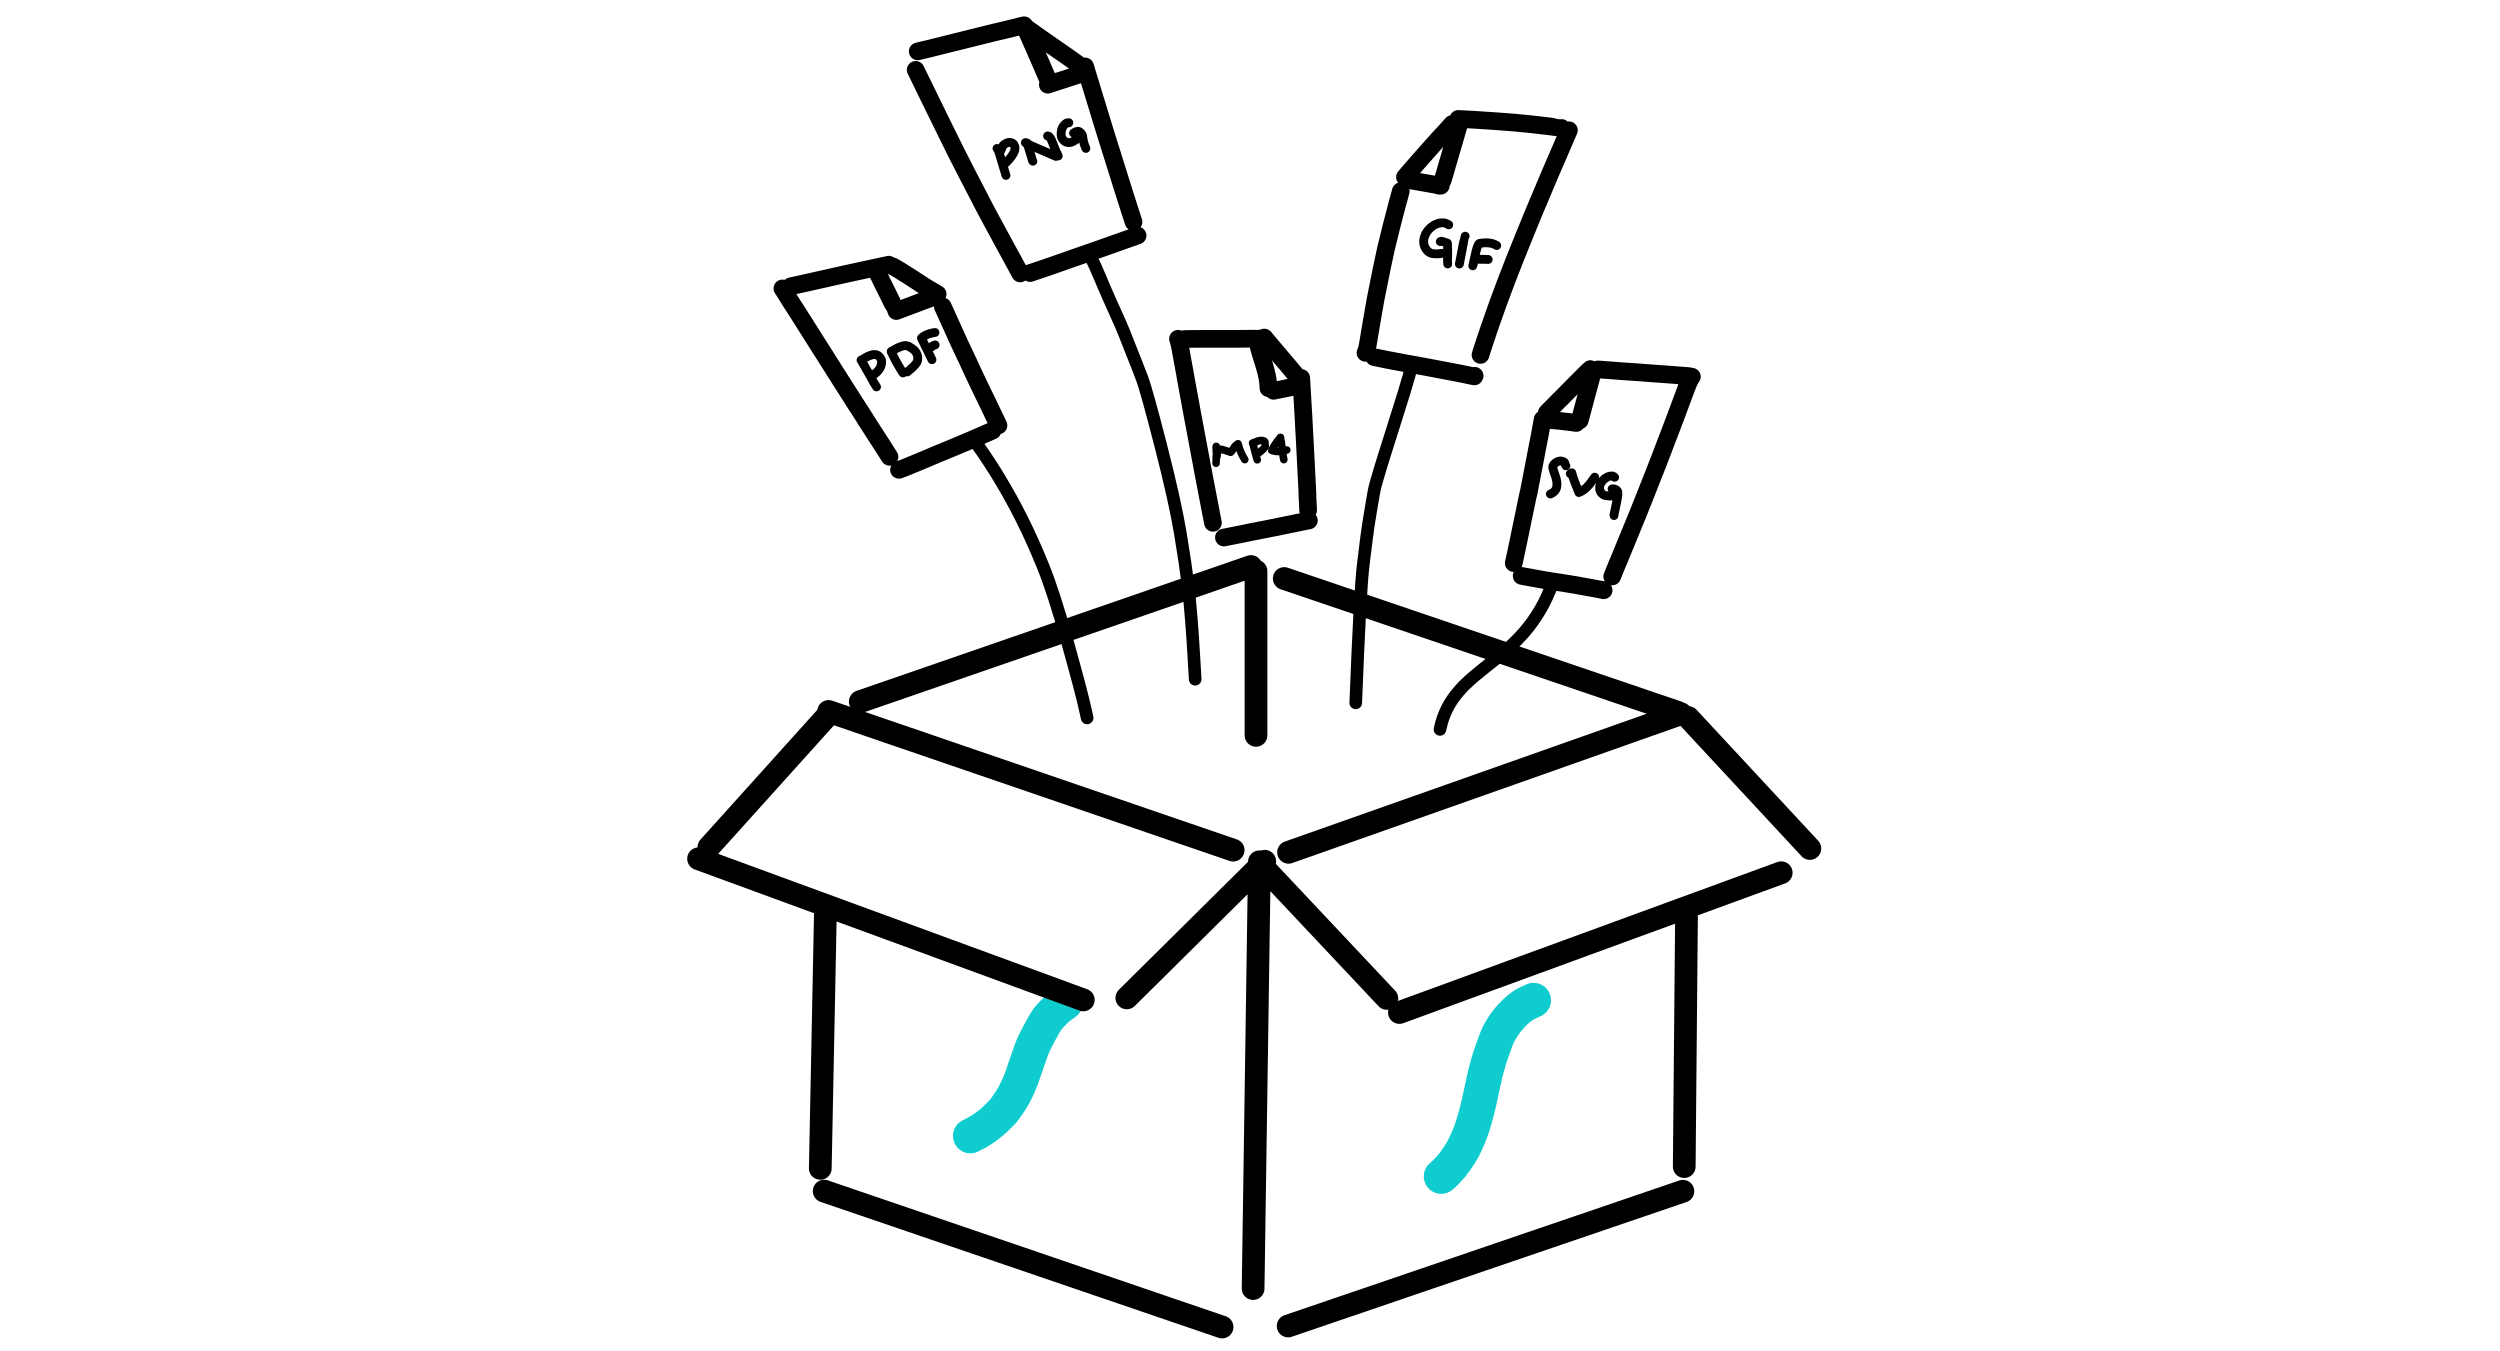 <svg xmlns="http://www.w3.org/2000/svg" xmlns:xlink="http://www.w3.org/1999/xlink" viewBox="0 0 198 107" width="198" height="107" preserveAspectRatio="xMidYMid meet" style="width: 100%; height: 100%; transform: translate3d(0px, 0px, 0px); content-visibility: visible;"><defs><clipPath id="__lottie_element_2"><rect width="198" height="107" x="0" y="0"></rect></clipPath></defs><g clip-path="url(#__lottie_element_2)"><g transform="matrix(1.333,0,0,1.333,0,0)" opacity="1" style="display: block;"><g opacity="1" transform="matrix(1,0,0,1,0,0)"><g opacity="1" transform="matrix(1,0,0,1,0,0)"><g opacity="1" transform="matrix(1,0,0,1,0,0)"><g opacity="1" transform="matrix(0.75,0,0,0.75,0,0)"><path stroke-linecap="round" stroke-linejoin="round" fill-opacity="0" stroke="rgb(0,0,0)" stroke-opacity="1" stroke-width="1" d=" M86.31,20.15 C87.03,21.61 87.26,22.31 87.8,23.51 C88.34,24.71 88.67,25.46 88.81,25.77 C88.95,26.08 89.2,26.72 89.58,27.69 C89.97,28.65 90.27,29.44 90.49,30.02 C90.71,30.61 91.2,32.36 91.95,35.28 C92.7,38.19 93.22,40.53 93.51,42.27 C93.8,44.01 93.99,45.33 94.1,46.24 C94.21,47.15 94.3,48.1 94.38,49.09 C94.46,50.08 94.53,51.18 94.6,52.4 C94.631,52.932 94.658,53.402 94.681,53.809 M77.47,35.3 C78.01,36.05 78.57,36.91 79.16,37.87 C79.16,37.87 79.16,37.88 79.16,37.88 C79.8,38.93 80.39,40 80.94,41.1 C81.56,42.33 82.12,43.6 82.64,44.88 C83.18,46.21 83.82,48.18 84.55,50.8 C85.28,53.42 85.79,55.3 86.03,56.45 C86.062,56.598 86.093,56.739 86.122,56.874"></path></g><g opacity="1" transform="matrix(0.75,0,0,0.75,0,0)"><path stroke-linecap="round" stroke-linejoin="round" fill-opacity="0" stroke="rgb(0,0,0)" stroke-opacity="1" stroke-width="1" d=" M111.88,28.8 C111.32,31.16 109.06,37.67 108.84,38.97 C108.68,39.89 108.52,40.81 108.38,41.73 C108.3,42.27 108.17,43.29 107.99,44.79 C107.824,46.172 107.633,49.794 107.401,55.679"></path></g><g opacity="1" transform="matrix(0.75,0,0,0.75,0,0)"><path stroke-linecap="round" stroke-linejoin="round" fill-opacity="0" stroke="rgb(0,0,0)" stroke-opacity="1" stroke-width="1" d=" M123.02,46.12 C120.652,52.842 115.102,52.677 114.076,57.783"></path></g></g></g><g opacity="1" transform="matrix(0.75,0,0,0.75,0,0)"><path stroke-linecap="round" stroke-linejoin="round" fill-opacity="0" stroke="rgb(15,204,206)" stroke-opacity="1" stroke-width="2.76" d=" M84.32,79.39 C84.02,79.53 84.66,79.26 84.32,79.5 C84.01,79.7 83.72,79.93 83.46,80.2 C83.29,80.37 83.14,80.54 82.99,80.72 C82.9,80.83 82.7,81.17 82.39,81.74 C82.08,82.31 81.84,82.8 81.69,83.21 C81.54,83.62 81.37,84.12 81.18,84.68 C81.18,84.68 81.18,84.68 81.18,84.68 C81.04,85.14 80.87,85.59 80.68,86.03 C80.52,86.36 80.39,86.63 80.29,86.82 C80.29,86.82 80.28,86.82 80.28,86.82 C80.15,87.05 80.01,87.28 79.86,87.49 C79.72,87.7 79.58,87.89 79.42,88.08 C79.28,88.23 79.14,88.37 78.99,88.51 C78.99,88.51 78.69,88.8 78.69,88.8 C78.64,88.85 78.51,88.95 78.32,89.1 C78.13,89.25 77.93,89.4 77.73,89.52 C77.63,89.58 77.53,89.64 77.43,89.7 C77.249,89.801 77.062,89.898 76.875,89.989 M121.49,79.24 C121.49,79.24 120.97,79.48 120.97,79.48 C120.97,79.48 120.82,79.56 120.82,79.56 C120.82,79.56 120.82,79.55 120.82,79.55 C120.41,79.81 120.04,80.13 119.72,80.49 C119.45,80.78 119.23,81.06 119.05,81.35 C118.87,81.64 118.75,81.85 118.68,81.99 C118.61,82.13 118.45,82.55 118.21,83.25 C118.21,83.25 118.2,83.26 118.2,83.26 C117.99,83.85 117.81,84.46 117.66,85.07 C117.54,85.58 117.42,86.18 117.27,86.88 C117.12,87.58 116.98,88.13 116.86,88.54 C116.77,88.87 116.67,89.19 116.56,89.51 C116.37,90.04 116.14,90.56 115.88,91.06 C115.78,91.24 115.66,91.42 115.55,91.59 C115.55,91.59 115.31,91.95 115.31,91.95 C115.31,91.95 115.31,91.95 115.31,91.95 C115.22,92.08 115.12,92.21 115.02,92.33 C114.86,92.52 114.71,92.68 114.56,92.83 C114.56,92.83 114.32,93.07 114.32,93.07 C114.32,93.07 114.32,93.06 114.32,93.06 C114.274,93.106 114.223,93.152 114.171,93.196"></path></g><g opacity="1" transform="matrix(1,0,0,1,0,0)"><g opacity="1" transform="matrix(0.75,0,0,0.75,0,0)"><path stroke-linecap="round" stroke-linejoin="round" fill-opacity="0" stroke="rgb(0,0,0)" stroke-opacity="1" stroke-width="1.8" d=" M65.29,94.36 C65.29,94.36 88.894,102.422 96.814,105.127 M65.39,72.2 C65.39,72.2 65.085,87.444 64.983,92.559 M65.62,56.61 C65.62,56.61 58.535,64.478 56.157,67.118 M55.34,68.03 C55.34,68.03 78.161,76.404 85.819,79.213 M100.19,68.23 C100.19,68.23 92.01,76.333 89.266,79.053 M65.64,56.36 C65.64,56.36 89.639,64.588 97.691,67.349 M99.1,44.88 C99.1,44.88 75.926,52.893 68.149,55.582 M99.5,45.24 C99.5,45.24 99.5,54.985 99.5,58.255 M132.91,56.43 C132.91,56.43 109.569,48.493 101.737,45.829 M133.74,56.84 C133.74,56.84 140.957,64.611 143.379,67.218 M110.86,80.21 C110.86,80.21 133.508,71.92 141.108,69.138 M100.18,68.8 C100.18,68.8 107.432,76.509 109.865,79.095 M133.32,94.37 C133.32,94.37 109.903,102.363 102.046,105.045 M133.61,71.89 C133.61,71.89 133.471,87.259 133.425,92.416 M99.77,68.27 C99.77,68.27 99.396,93.584 99.271,102.079 M133.16,56.54 C133.16,56.54 109.889,64.761 102.08,67.52"></path></g></g><g opacity="1" transform="matrix(0.75,0,0,0.75,0,0)"><path stroke-linecap="round" stroke-linejoin="round" fill-opacity="0" stroke="rgb(0,0,0)" stroke-opacity="1" stroke-width="1.4" d=" M124.87,33.51 C124.87,33.51 124.86,33.51 124.86,33.51 C124.73,33.49 124.61,33.47 124.47,33.45 C124.18,33.41 123.9,33.38 123.61,33.35 C123.39,33.32 123.16,33.31 122.94,33.29 C122.93,33.29 122.79,33.27 122.51,33.23 C122.51,33.23 122.507,33.23 122.501,33.229 M126.08,29.84 C126.08,29.84 125.72,31.16 125.72,31.16 C125.54,31.84 125.36,32.51 125.18,33.19 C125.168,33.235 125.156,33.272 125.145,33.302 M127.04,46.76 C127.04,46.76 126.85,46.71 126.85,46.71 C126.85,46.71 126.85,46.72 126.85,46.72 C126.47,46.65 126.1,46.57 125.72,46.51 C125.72,46.51 124.84,46.35 124.84,46.35 C124.42,46.28 124.14,46.24 123.99,46.21 C123.99,46.21 123.99,46.21 123.99,46.21 C123.91,46.19 123.82,46.19 123.73,46.17 C123.15,46.09 122.57,45.99 121.99,45.89 C121.68,45.83 121.38,45.78 121.07,45.72 C120.99,45.7 120.91,45.7 120.83,45.68 C120.731,45.659 120.638,45.643 120.545,45.624 M134.03,29.84 C133.99,29.93 133.85,30.04 133.62,30.68 C133.62,30.68 133.62,30.67 133.62,30.67 C133.32,31.48 133.02,32.29 132.72,33.09 C132.72,33.09 132.41,33.91 132.41,33.91 C132.41,33.91 131.98,35.03 131.98,35.03 C131.98,35.03 131.59,36.06 131.59,36.06 C131.59,36.06 131.04,37.47 131.04,37.47 C130.76,38.18 130.55,38.71 130.42,39.04 C130.42,39.04 130.13,39.77 130.13,39.77 C130.13,39.77 129.71,40.82 129.71,40.82 C129.25,41.96 128.78,43.09 128.31,44.23 C128.25,44.38 128.18,44.53 128.12,44.68 C128.12,44.68 127.77,45.54 127.77,45.54 C127.753,45.583 127.736,45.626 127.719,45.669 M122.21,33.22 C122.21,33.22 122.21,33.22 122.21,33.22 C122.12,33.73 122.03,34.23 121.93,34.74 C121.93,34.74 121.78,35.49 121.78,35.49 C121.78,35.49 121.59,36.49 121.59,36.49 C121.59,36.49 121.34,37.78 121.34,37.78 C121.34,37.78 121.08,39.12 121.08,39.12 C121.08,39.12 121.07,39.11 121.07,39.11 C120.87,40.08 120.67,41.07 120.46,42.05 C120.4,42.34 120.35,42.57 120.32,42.73 C120.32,42.73 120.26,43.02 120.26,43.02 C120.26,43.02 120.21,43.26 120.21,43.26 C120.21,43.26 120.07,43.92 120.07,43.92 C120.07,43.92 119.929,44.567 119.92,44.608 M125.99,29.24 C125.99,29.24 125.99,29.24 125.99,29.24 C125.94,29.28 125.89,29.34 125.84,29.38 C125.84,29.38 125.82,29.39 125.82,29.39 C125.81,29.4 125.71,29.5 125.51,29.7 C125.31,29.9 125.05,30.15 124.75,30.46 C124.39,30.83 124.02,31.2 123.66,31.57 C123.66,31.57 123.48,31.74 123.48,31.74 C123.48,31.74 123.18,32.05 123.18,32.05 C123.07,32.16 122.97,32.27 122.87,32.36 C122.87,32.36 122.58,32.65 122.58,32.65 C122.57,32.66 122.559,32.671 122.549,32.681 M133.83,29.8 C133.83,29.8 133.62,29.78 133.62,29.78 C133.62,29.78 133.62,29.78 133.62,29.78 C133.31,29.75 132.99,29.74 132.68,29.71 C132.37,29.69 132.05,29.67 131.74,29.64 C131.45,29.62 131.08,29.59 130.63,29.56 C130.18,29.53 129.88,29.5 129.72,29.49 C129.32,29.46 128.92,29.44 128.52,29.41 C128.23,29.39 127.93,29.36 127.63,29.34 C127.31,29.31 126.99,29.3 126.67,29.27 C126.645,29.268 126.62,29.266 126.596,29.264"></path></g><g opacity="1" transform="matrix(0.75,0,0,0.75,0,0)"><path stroke-linecap="round" stroke-linejoin="round" fill-opacity="0" stroke="rgb(0,0,0)" stroke-opacity="1" stroke-width="0.7" d=" M127.91,37.81 C127.87,37.77 127.82,37.73 127.76,37.71 C127.74,37.71 127.71,37.71 127.69,37.71 C127.64,37.71 127.59,37.71 127.54,37.72 C127.45,37.74 127.37,37.77 127.29,37.81 C127.17,37.87 127.06,37.96 126.98,38.06 C126.9,38.15 126.82,38.26 126.77,38.37 C126.73,38.47 126.71,38.58 126.72,38.69 C126.73,38.9 126.84,39.09 127.02,39.19 C127.11,39.25 127.26,39.28 127.47,39.29 C127.573,39.295 127.668,39.297 127.757,39.296 M124.4,37.53 C124.41,37.52 124.44,37.5 124.51,37.45 C124.52,37.45 124.54,37.54 124.59,37.73 C124.64,37.92 124.81,38.35 125.08,39.02 C125.14,39.01 125.26,38.94 125.44,38.82 C125.62,38.7 125.77,38.55 125.91,38.38 C126.031,38.224 126.174,38.032 126.334,37.802 M124.05,36.9 C124.04,36.89 124.02,36.85 123.99,36.78 C123.98,36.73 123.97,36.69 123.95,36.64 C123.93,36.62 123.91,36.6 123.89,36.59 C123.85,36.57 123.81,36.55 123.77,36.54 C123.72,36.52 123.66,36.52 123.61,36.52 C123.53,36.53 123.45,36.54 123.38,36.57 C123.28,36.62 123.18,36.69 123.11,36.78 C123.03,36.88 123,36.96 123.01,37.03 C123.02,37.09 123.04,37.21 123.1,37.37 C123.16,37.54 123.21,37.68 123.24,37.78 C123.33,38.05 123.37,38.32 123.32,38.6 C123.3,38.68 123.26,38.76 123.22,38.83 C123.16,38.92 123.08,39 122.99,39.05 C122.937,39.083 122.879,39.112 122.82,39.134"></path></g><g opacity="1" transform="matrix(0.75,0,0,0.75,0,0)"><path stroke-linecap="round" stroke-linejoin="round" fill-opacity="0" stroke="rgb(0,0,0)" stroke-opacity="1" stroke-width="0.7" d=" M127.71,38.73 C127.71,38.73 127.82,38.73 127.82,38.73 C127.88,38.73 127.93,38.75 127.98,38.77 C128.03,38.8 128.06,38.81 128.08,38.83 C128.1,38.85 128.12,38.87 128.13,38.89 C128.14,38.92 128.15,38.94 128.16,38.97 C128.16,38.97 128.17,39.06 128.17,39.06 C128.18,39.09 128.17,39.16 128.16,39.28 C128.15,39.4 128.05,39.9 127.86,40.78 C127.864,40.789 127.865,40.808 127.863,40.841"></path></g><g opacity="1" transform="matrix(0.75,0,0,0.75,0,0)"><path stroke-linecap="round" stroke-linejoin="round" fill-opacity="0" stroke="rgb(0,0,0)" stroke-opacity="1" stroke-width="1.4" d=" M81.12,2 C81.06,2.02 81.01,2.02 80.95,2.04 C80.95,2.04 80.74,2.09 80.74,2.09 C80.74,2.09 80.53,2.15 80.53,2.15 C80.21,2.22 79.89,2.3 79.58,2.38 C79.58,2.38 78.82,2.56 78.82,2.56 C78.82,2.56 78.81,2.56 78.81,2.56 C76.99,3.01 75.16,3.46 73.34,3.92 C73.34,3.92 73.12,3.97 73.12,3.97 C72.981,3.999 72.841,4.034 72.702,4.07 M80.82,21.66 C80.82,21.66 80.62,21.28 80.62,21.28 C80.62,21.28 80.62,21.29 80.62,21.29 C80.47,21.02 80.33,20.75 80.18,20.48 C80.18,20.48 79.58,19.38 79.58,19.38 C79.58,19.38 79.18,18.64 79.18,18.64 C79.18,18.64 78.64,17.65 78.64,17.65 C78.64,17.65 77.98,16.41 77.98,16.41 C77.78,16.02 77.59,15.66 77.41,15.31 C77.41,15.31 77.41,15.31 77.41,15.31 C76.87,14.28 76.34,13.24 75.81,12.2 C75.46,11.5 75.11,10.79 74.76,10.08 C74.37,9.3 73.99,8.52 73.61,7.73 C73.61,7.73 73.06,6.6 73.06,6.6 C73.06,6.6 73.06,6.6 73.06,6.6 C72.884,6.248 72.708,5.888 72.54,5.535 M90.12,18.66 C90.12,18.66 90.11,18.66 90.11,18.66 C89.54,18.86 88.96,19.07 88.39,19.27 C87.54,19.58 86.68,19.87 85.83,20.17 C85.7,20.22 85.39,20.32 84.91,20.49 C84.35,20.69 83.79,20.88 83.23,21.08 C83.03,21.15 82.82,21.22 82.62,21.29 C82.62,21.29 81.952,21.514 81.605,21.631 M85.96,5.26 C85.96,5.26 86,5.37 86,5.37 C86,5.37 85.99,5.36 85.99,5.36 C86.4,6.7 86.81,8.05 87.22,9.39 C87.45,10.18 87.71,10.95 87.95,11.74 C88.29,12.84 88.64,13.96 88.99,15.06 C89.15,15.55 89.3,16.05 89.46,16.54 C89.573,16.888 89.685,17.233 89.796,17.58 M81.05,2.03 C81.05,2.03 81.19,2.13 81.19,2.13 C81.19,2.13 81.51,2.35 81.51,2.35 C81.51,2.35 82.47,3.03 82.47,3.03 C82.67,3.17 82.83,3.28 82.94,3.36 C82.94,3.36 82.94,3.36 82.94,3.36 C83.2,3.54 83.46,3.73 83.73,3.91 C84.04,4.12 84.36,4.34 84.67,4.56 C84.67,4.56 84.99,4.79 84.99,4.79 C84.99,4.79 85.17,4.92 85.17,4.92 C85.258,4.984 85.333,5.042 85.406,5.093"></path></g><g opacity="1" transform="matrix(0.75,0,0,0.75,0,0)"><path stroke-linecap="round" stroke-linejoin="round" fill-opacity="0" stroke="rgb(0,0,0)" stroke-opacity="1" stroke-width="1.4" d=" M83.01,6.71 C83.09,6.68 83.37,6.59 83.86,6.43 C83.86,6.43 83.87,6.43 83.87,6.43 C84.37,6.27 84.88,6.11 85.38,5.94 C85.38,5.94 85.51,5.9 85.51,5.9 C85.51,5.9 85.51,5.9 85.51,5.9 C85.576,5.881 85.639,5.862 85.702,5.843 M81.17,2.06 C81.22,2.16 81.23,2.22 81.24,2.23 C81.62,3.1 82.01,3.98 82.39,4.85 C82.576,5.285 82.763,5.719 82.949,6.147"></path></g><g opacity="1" transform="matrix(0.75,0,0,0.75,0,0)"><path stroke-linecap="round" stroke-linejoin="round" fill-opacity="0" stroke="rgb(0,0,0)" stroke-opacity="1" stroke-width="0.7" d=" M81.23,11.3 C81.23,11.3 81.35,11.32 81.35,11.32 C81.38,11.37 81.4,11.39 81.4,11.4 C81.41,11.43 81.53,11.87 81.8,12.74 C81.807,12.747 81.814,12.757 81.824,12.77 M79.19,12.15 C79.19,12.14 79.28,11.97 79.31,11.88 C79.35,11.76 79.4,11.63 79.47,11.52 C79.55,11.43 79.66,11.36 79.77,11.32 C79.84,11.29 79.91,11.28 79.98,11.28 C80.06,11.29 80.14,11.3 80.21,11.34 C80.23,11.35 80.25,11.37 80.28,11.4 C80.28,11.4 80.28,11.4 80.28,11.4 C80.31,11.44 80.33,11.47 80.35,11.51 C80.38,11.56 80.39,11.61 80.4,11.66 C80.4,11.66 80.4,11.66 80.4,11.66 C80.41,11.7 80.41,11.75 80.4,11.79 C80.39,11.85 80.39,11.9 80.38,11.95 C80.36,12.03 80.28,12.17 80.14,12.38 C80.047,12.52 79.865,12.722 79.709,12.877 M78.98,11.76 C78.98,11.76 79.04,11.83 79.04,11.83 C79.06,11.87 79.11,11.96 79.16,12.13 C79.21,12.3 79.28,12.53 79.37,12.83 C79.456,13.118 79.561,13.47 79.693,13.896"></path></g><g opacity="1" transform="matrix(0.75,0,0,0.75,0,0)"><path stroke-linecap="round" stroke-linejoin="round" fill-opacity="0" stroke="rgb(0,0,0)" stroke-opacity="1" stroke-width="0.7" d=" M84.67,9.72 C84.67,9.72 84.67,9.73 84.67,9.73 C84.61,9.72 84.55,9.73 84.49,9.75 C84.47,9.76 84.45,9.77 84.43,9.79 C84.39,9.82 84.36,9.85 84.32,9.89 C84.26,9.95 84.21,10.02 84.17,10.1 C84.11,10.21 84.08,10.35 84.07,10.47 C84.05,10.59 84.06,10.71 84.08,10.83 C84.11,10.93 84.16,11.01 84.23,11.09 C84.3,11.16 84.38,11.23 84.47,11.26 C84.57,11.3 84.67,11.3 84.77,11.29 C84.88,11.28 85.02,11.21 85.19,11.1 C85.269,11.047 85.343,10.992 85.415,10.935 M82.99,10.77 C82.99,10.77 83.11,10.81 83.11,10.81 C83.13,10.83 83.19,10.9 83.27,11.04 C83.341,11.165 83.613,11.945 83.834,12.352 M81.3,11.35 C81.35,11.36 81.59,11.5 81.69,11.54 C81.775,11.574 83.128,12.163 83.657,12.389"></path></g><g opacity="1" transform="matrix(0.75,0,0,0.75,0,0)"><path stroke-linecap="round" stroke-linejoin="round" fill-opacity="0" stroke="rgb(0,0,0)" stroke-opacity="1" stroke-width="0.7" d=" M85.05,10.54 C85.05,10.54 85.14,10.48 85.14,10.48 C85.22,10.43 85.32,10.4 85.41,10.4 C85.43,10.4 85.45,10.4 85.47,10.41 C85.5,10.42 85.53,10.44 85.55,10.46 C85.55,10.46 85.62,10.52 85.62,10.52 C85.64,10.54 85.67,10.59 85.74,10.69 C85.796,10.784 85.73,11.087 86.024,11.756"></path></g><g opacity="1" transform="matrix(0.75,0,0,0.75,0,0)"><path stroke-linecap="round" stroke-linejoin="round" fill-opacity="0" stroke="rgb(0,0,0)" stroke-opacity="1" stroke-width="1.4" d=" M113.98,14.71 C113.98,14.71 114.14,14.71 114.14,14.71 C114.14,14.71 114.14,14.71 114.14,14.71 C114.01,14.68 113.87,14.66 113.74,14.64 C113.55,14.6 113.36,14.57 113.17,14.54 C113.03,14.51 112.91,14.5 112.77,14.47 C112.63,14.44 112.44,14.41 112.19,14.37 C111.99,14.34 111.8,14.3 111.6,14.26 C111.6,14.26 111.54,14.248 111.469,14.234 M115.65,9.67 C115.65,9.67 115.59,9.83 115.59,9.83 C115.59,9.83 115.35,10.66 115.35,10.66 C115.19,11.21 115.06,11.65 114.96,11.99 C114.86,12.32 114.78,12.61 114.72,12.82 C114.72,12.82 114.57,13.32 114.57,13.32 C114.57,13.32 114.47,13.69 114.47,13.69 C114.437,13.79 114.376,13.993 114.287,14.294 M115.53,9.42 C115.53,9.42 115.7,9.43 115.7,9.43 C115.7,9.43 116.07,9.45 116.07,9.45 C116.07,9.45 116.82,9.49 116.82,9.49 C117.09,9.51 117.34,9.52 117.57,9.54 C117.57,9.54 118.49,9.6 118.49,9.6 C118.49,9.6 118.5,9.6 118.5,9.6 C119.43,9.66 120.35,9.74 121.28,9.84 C121.83,9.9 122.37,9.96 122.92,10.03 C123.03,10.04 123.09,10.05 123.11,10.06 C123.13,10.07 123.25,10.08 123.45,10.1 C123.552,10.115 123.635,10.127 123.702,10.138 M111.3,14.03 C111.3,14.03 111.91,13.32 111.91,13.32 C112.25,12.92 112.54,12.6 112.75,12.36 C113.16,11.9 113.56,11.44 113.97,10.99 C113.97,10.99 114.3,10.64 114.3,10.64 C114.3,10.64 114.71,10.19 114.71,10.19 C114.82,10.07 114.9,9.97 114.96,9.91 C114.96,9.91 115.015,9.85 115.043,9.818 M108.17,27.95 C108.19,27.86 108.27,27.85 108.36,27.28 C108.45,26.71 108.54,26.19 108.62,25.74 C108.7,25.29 108.77,24.87 108.84,24.46 C108.84,24.46 108.99,23.62 108.99,23.62 C108.99,23.62 108.99,23.62 108.99,23.62 C109.16,22.76 109.33,21.9 109.51,21.04 C109.6,20.59 109.7,20.14 109.8,19.69 C110.09,18.49 110.39,17.28 110.71,16.09 C110.71,16.09 110.81,15.74 110.81,15.74 C110.862,15.542 110.915,15.344 110.969,15.146 M116.82,29.77 C116.72,29.75 116.83,29.83 116.79,29.82 C116.79,29.82 116.79,29.82 116.79,29.82 C116.44,29.74 116.09,29.67 115.74,29.6 C115.74,29.6 115.38,29.53 115.38,29.53 C114.57,29.38 113.76,29.23 112.96,29.07 C112.96,29.07 112.36,28.96 112.36,28.96 C112.36,28.96 111.74,28.85 111.74,28.85 C111.13,28.73 110.53,28.62 109.92,28.51 C109.567,28.443 109.213,28.368 108.86,28.292 M124.29,10.32 C124.29,10.32 124.13,10.68 124.13,10.68 C124.13,10.68 123.75,11.57 123.75,11.57 C123.75,11.57 123.31,12.59 123.31,12.59 C123.31,12.59 122.81,13.74 122.81,13.74 C122.6,14.23 122.39,14.73 122.18,15.24 C121.97,15.75 121.8,16.13 121.69,16.4 C121.69,16.4 121.34,17.24 121.34,17.24 C120.87,18.39 120.4,19.54 119.94,20.7 C119.5,21.82 119.07,22.94 118.66,24.07 C118.58,24.31 118.46,24.63 118.32,25.03 C118.18,25.43 118.05,25.8 117.94,26.12 C117.83,26.45 117.73,26.73 117.66,26.96 C117.66,26.96 117.44,27.61 117.44,27.61 C117.415,27.685 117.358,27.874 117.285,28.117"></path></g><g opacity="1" transform="matrix(0.75,0,0,0.75,0,0)"><path stroke-linecap="round" stroke-linejoin="round" fill-opacity="0" stroke="rgb(0,0,0)" stroke-opacity="1" stroke-width="0.7" d=" M114.77,17.81 C114.72,17.78 114.67,17.75 114.62,17.73 C114.57,17.71 114.53,17.69 114.48,17.67 C114.42,17.65 114.36,17.66 114.3,17.65 C114.18,17.65 114.06,17.66 113.95,17.69 C113.78,17.74 113.61,17.82 113.47,17.93 C113.31,18.04 113.17,18.18 113.06,18.34 C112.96,18.47 112.89,18.62 112.84,18.78 C112.8,18.9 112.78,19.03 112.78,19.16 C112.78,19.28 112.81,19.41 112.85,19.52 C112.9,19.63 112.96,19.74 113.04,19.83 C113.12,19.92 113.21,19.99 113.31,20.04 C113.41,20.09 113.57,20.11 113.77,20.11 C113.885,20.116 114.034,20.104 114.214,20.075"></path></g><g opacity="1" transform="matrix(0.75,0,0,0.75,0,0)"><path stroke-linecap="round" stroke-linejoin="round" fill-opacity="0" stroke="rgb(0,0,0)" stroke-opacity="1" stroke-width="0.7" d=" M118.57,19.45 C118.16,19.19 117.67,19.21 117.21,19.28 C117.01,19.32 116.82,20.46 116.76,20.67 C116.76,20.67 116.77,20.66 116.77,20.66 C116.734,20.792 116.701,20.925 116.673,21.057 M116.07,18.71 C116.07,18.71 116.04,18.76 116.04,18.76 C116.02,18.79 115.875,19.506 115.613,20.918 M114.1,19.14 C114.1,19.14 114.12,19.12 114.12,19.12 C114.17,19.09 114.35,19.14 114.66,19.26 C114.67,19.32 114.68,19.46 114.68,19.69 C114.68,19.92 114.69,20.14 114.68,20.35 C114.67,20.55 114.67,20.72 114.68,20.83 C114.683,20.858 114.685,20.885 114.688,20.909"></path></g><g opacity="1" transform="matrix(0.75,0,0,0.75,0,0)"><path stroke-linecap="round" stroke-linejoin="round" fill-opacity="0" stroke="rgb(0,0,0)" stroke-opacity="1" stroke-width="0.7" d=" M116.84,20.51 C116.88,20.51 116.87,20.5 117.06,20.53 C117.241,20.559 117.358,20.524 117.894,20.555"></path></g><g opacity="1" transform="matrix(0.75,0,0,0.75,0,0)"><path stroke-linecap="round" stroke-linejoin="round" fill-opacity="0" stroke="rgb(0,0,0)" stroke-opacity="1" stroke-width="1.4" d=" M103.08,29.94 C103.08,29.94 103.14,30.92 103.14,30.92 C103.14,30.92 103.21,32.15 103.21,32.15 C103.23,32.44 103.25,32.77 103.27,33.15 C103.27,33.15 103.3,33.79 103.3,33.79 C103.3,33.79 103.35,34.68 103.35,34.68 C103.35,34.68 103.35,34.68 103.35,34.68 C103.42,35.91 103.48,37.15 103.54,38.38 C103.54,38.38 103.58,39.24 103.58,39.24 C103.58,39.24 103.57,39.24 103.57,39.24 C103.58,39.5 103.6,39.75 103.61,40.01 C103.61,40.01 103.623,40.308 103.628,40.419 M100.15,26.74 C100.21,26.81 100.25,26.85 100.26,26.86 C100.27,26.86 100.37,26.98 100.58,27.24 C100.58,27.24 101.14,27.91 101.14,27.91 C101.14,27.91 101.59,28.44 101.59,28.44 C101.82,28.71 102.05,28.97 102.27,29.24 C102.27,29.24 102.72,29.78 102.72,29.78 C102.72,29.78 102.73,29.79 102.73,29.79 C102.762,29.829 102.791,29.864 102.819,29.898"></path></g><g opacity="1" transform="matrix(0.75,0,0,0.75,0,0)"><path stroke-linecap="round" stroke-linejoin="round" fill-opacity="0" stroke="rgb(0,0,0)" stroke-opacity="1" stroke-width="1.4" d=" M100.22,26.83 C100.22,26.83 100.22,26.84 100.22,26.84 C100.16,26.84 100.11,26.83 100.05,26.83 C100.05,26.83 99.7,26.83 99.7,26.83 C99.7,26.83 99.7,26.83 99.7,26.83 C99.51,26.83 99.33,26.83 99.15,26.83 C98.85,26.84 98.54,26.83 98.24,26.84 C98.24,26.84 97.68,26.84 97.68,26.84 C97.68,26.84 96.92,26.84 96.92,26.84 C96.92,26.84 96.92,26.84 96.92,26.84 C96.33,26.84 95.73,26.84 95.14,26.84 C95,26.84 94.85,26.85 94.71,26.85 C94.71,26.85 94.36,26.85 94.36,26.85 C94.36,26.85 94.37,26.85 94.37,26.85 C94.197,26.86 94.014,26.86 93.84,26.86 M103.69,41.23 C103.69,41.23 103.29,41.31 103.29,41.31 C103.29,41.31 103.29,41.31 103.29,41.31 C102.95,41.38 102.6,41.45 102.26,41.52 C101.66,41.64 101.05,41.77 100.45,41.89 C100.03,41.97 99.62,42.05 99.2,42.13 C99.2,42.13 98.82,42.21 98.82,42.21 C98.82,42.21 98.44,42.29 98.44,42.29 C97.942,42.391 97.453,42.484 96.957,42.584"></path></g><g opacity="1" transform="matrix(0.75,0,0,0.75,0,0)"><path stroke-linecap="round" stroke-linejoin="round" fill-opacity="0" stroke="rgb(0,0,0)" stroke-opacity="1" stroke-width="1.4" d=" M100.89,30.96 C100.89,30.96 102.289,30.676 102.759,30.581 M99.66,27.25 C99.928,28.416 100.471,29.54 100.487,30.748 M93.32,26.84 C93.34,26.95 93.39,27 93.48,27.46 C93.61,28.18 93.74,28.92 93.88,29.64 C93.88,29.64 93.98,30.22 93.98,30.22 C94.32,32.11 94.68,33.99 95.03,35.87 C95.11,36.32 95.22,36.87 95.34,37.53 C95.56,38.71 95.8,39.89 96.02,41.07 C96.044,41.185 96.067,41.301 96.09,41.417"></path></g><g opacity="1" transform="matrix(0.75,0,0,0.75,0,0)"><path stroke-linecap="round" stroke-linejoin="round" fill-opacity="0" stroke="rgb(0,0,0)" stroke-opacity="1" stroke-width="0.6" d=" M99.23,35.11 C99.23,35.11 99.27,35.17 99.27,35.17 C99.27,35.18 99.29,35.27 99.33,35.44 C99.367,35.599 99.448,35.932 99.598,36.424 M96.35,35.36 C96.35,35.36 96.34,35.41 96.34,35.41 C96.34,35.41 96.37,35.97 96.37,35.97 C96.37,35.97 96.37,36.24 96.37,36.24 C96.38,36.24 96.39,36.21 96.4,36.16 C96.41,36.1 96.41,36.06 96.42,36.01 C96.42,36.01 96.41,36.01 96.41,36.01 C96.42,35.96 96.44,35.91 96.46,35.86 C96.48,35.83 96.48,35.8 96.5,35.77 C96.55,35.7 96.61,35.64 96.68,35.6 C96.69,35.6 96.71,35.6 96.72,35.59 C96.73,35.58 96.8,35.6 96.92,35.64 C97.04,35.68 97.16,35.72 97.28,35.76 C97.4,35.8 97.47,35.82 97.49,35.83 C97.51,35.83 97.54,35.79 97.59,35.72 C97.64,35.65 97.67,35.6 97.7,35.55 C97.73,35.5 97.76,35.45 97.8,35.39 C97.84,35.33 97.93,35.25 98.07,35.15 C98.105,35.141 98.148,35.672 98.611,36.411"></path></g><g opacity="1" transform="matrix(0.75,0,0,0.75,0,0)"><path stroke-linecap="round" stroke-linejoin="round" fill-opacity="0" stroke="rgb(0,0,0)" stroke-opacity="1" stroke-width="0.6" d=" M101.43,34.66 C101.39,34.7 100.96,35.2 100.75,35.68 C100.75,35.69 100.82,35.71 100.97,35.74 C101.12,35.77 101.25,35.78 101.36,35.77 C101.48,35.76 101.59,35.74 101.7,35.72 C101.81,35.69 101.88,35.67 101.93,35.65 C101.93,35.65 101.936,35.65 101.939,35.65 M99.24,35.1 C99.28,35.08 99.54,34.98 99.64,34.94 C99.73,34.91 99.82,34.89 99.92,34.89 C99.99,34.88 100.06,34.9 100.12,34.93 C100.17,34.96 100.2,34.98 100.21,35.01 C100.22,35.04 100.22,35.07 100.21,35.1 C100.2,35.14 100.27,35.32 100.21,35.41 C100.151,35.498 99.928,35.751 99.674,35.902"></path></g><g opacity="1" transform="matrix(0.75,0,0,0.75,0,0)"><path stroke-linecap="round" stroke-linejoin="round" fill-opacity="0" stroke="rgb(0,0,0)" stroke-opacity="1" stroke-width="0.6" d=" M96.41,35.82 C96.4,35.93 96.4,35.99 96.39,36.01 C96.39,36.01 96.39,36.02 96.39,36.02 C96.38,36.08 96.37,36.15 96.36,36.21 C96.35,36.28 96.36,36.36 96.35,36.43 C96.34,36.47 96.34,36.5 96.34,36.53 C96.35,36.56 96.35,36.59 96.34,36.62 C96.335,36.646 96.335,36.672 96.336,36.698 M101.44,34.66 C101.44,34.66 101.44,34.73 101.44,34.73 C101.44,34.73 101.44,34.73 101.44,34.73 C101.46,34.82 101.48,34.93 101.5,35.02 C101.52,35.16 101.54,35.31 101.57,35.5 C101.613,35.793 101.634,36.116 101.703,36.411"></path></g><g opacity="1" transform="matrix(0.75,0,0,0.75,0,0)"><path stroke-linecap="round" stroke-linejoin="round" fill-opacity="0" stroke="rgb(0,0,0)" stroke-opacity="1" stroke-width="1.4" d=" M71.01,24.64 C71.01,24.64 73.296,23.781 74.062,23.493 M69.37,21.34 C69.37,21.34 69.43,21.46 69.43,21.46 C69.43,21.46 69.44,21.46 69.44,21.46 C69.44,21.46 69.58,21.75 69.58,21.75 C69.58,21.75 69.8,22.18 69.8,22.18 C69.8,22.18 69.79,22.18 69.79,22.18 C69.96,22.51 70.13,22.85 70.29,23.18 C70.43,23.48 70.57,23.77 70.72,24.06 C70.73,24.07 70.78,24.17 70.88,24.37 C70.901,24.408 70.921,24.443 70.939,24.476 M70.41,20.97 C70.41,20.97 70.23,21.01 70.23,21.01 C70.23,21.01 69.79,21.1 69.79,21.1 C69.79,21.1 69.01,21.27 69.01,21.27 C68.34,21.42 67.65,21.56 66.98,21.71 C66.32,21.85 65.67,22 65.02,22.15 C64.62,22.24 64.22,22.33 63.82,22.42 C63.47,22.5 63.12,22.57 62.77,22.65 C62.77,22.65 62.716,22.663 62.649,22.679 M74.28,23.3 C74.28,23.3 74.01,23.14 74.01,23.14 C73.64,22.94 73.28,22.71 72.93,22.48 C72.93,22.48 72.18,21.99 72.18,21.99 C71.87,21.79 71.57,21.6 71.26,21.41 C71.12,21.32 70.97,21.23 70.82,21.15 C70.81,21.14 70.81,21.15 70.8,21.14 C70.776,21.126 70.752,21.113 70.728,21.101 M79.1,33.7 C79.1,33.7 79.01,33.51 79.01,33.51 C78.72,32.9 78.42,32.29 78.13,31.68 C78.13,31.68 77.62,30.63 77.62,30.63 C77.41,30.19 77.21,29.76 77,29.32 C77,29.32 76.76,28.8 76.76,28.8 C76.76,28.8 76.76,28.79 76.76,28.79 C76.5,28.25 76.25,27.72 76,27.18 C76,27.18 75.8,26.74 75.8,26.74 C75.8,26.74 75.8,26.74 75.8,26.74 C75.423,25.922 75.055,25.104 74.687,24.279 M71.22,37.22 C71.22,37.22 71.72,37.03 71.72,37.03 C71.96,36.94 72.28,36.8 72.67,36.64 C72.67,36.64 72.67,36.64 72.67,36.64 C73.23,36.41 73.78,36.17 74.33,35.94 C74.7,35.78 75.07,35.63 75.45,35.48 C75.92,35.28 76.4,35.08 76.87,34.88 C77.3,34.7 77.73,34.51 78.16,34.32 C78.317,34.254 78.473,34.181 78.63,34.113 M61.98,22.85 C61.98,22.85 62.13,23.08 62.13,23.08 C62.13,23.08 62.57,23.79 62.57,23.79 C62.57,23.79 63.29,24.91 63.29,24.91 C63.79,25.71 64.29,26.5 64.8,27.3 C64.8,27.3 65.06,27.71 65.06,27.71 C65.06,27.71 65.26,28.02 65.26,28.02 C65.26,28.02 65.84,28.94 65.84,28.94 C65.84,28.94 65.84,28.94 65.84,28.94 C66.22,29.54 66.6,30.14 66.98,30.74 C66.98,30.74 67.27,31.19 67.27,31.19 C67.33,31.29 67.49,31.53 67.73,31.92 C67.73,31.92 68.16,32.58 68.16,32.58 C68.16,32.58 68.57,33.22 68.57,33.22 C68.57,33.22 68.56,33.22 68.56,33.22 C69.03,33.95 69.51,34.69 69.98,35.42 C70.146,35.675 70.306,35.933 70.467,36.19"></path></g><g opacity="1" transform="matrix(0.75,0,0,0.75,0,0)"><path stroke-linecap="round" stroke-linejoin="round" fill-opacity="0" stroke="rgb(0,0,0)" stroke-opacity="1" stroke-width="0.7" d=" M70.61,27.86 C70.62,27.87 70.64,27.9 70.64,27.93 C70.64,27.93 70.64,27.93 70.64,27.93 C70.77,28.22 70.91,28.5 71.07,28.78 C71.18,28.96 71.29,29.14 71.39,29.32 C71.42,29.37 71.46,29.45 71.53,29.54 C71.53,29.54 71.532,29.542 71.535,29.546 M68.26,28.5 C68.34,28.51 69.27,27.73 69.69,28.29 C69.69,28.29 69.69,28.29 69.69,28.29 C69.75,28.36 69.8,28.44 69.83,28.53 C69.85,28.6 69.85,28.69 69.83,28.79 C69.83,28.79 69.84,28.79 69.84,28.79 C69.82,28.89 69.79,29 69.75,29.09 C69.7,29.2 69.62,29.31 69.54,29.4 C69.47,29.48 69.4,29.54 69.32,29.6 C69.299,29.613 69.248,29.644 69.191,29.681 M68.21,28.53 C68.21,28.53 68.23,28.56 68.23,28.56 C68.26,28.6 68.38,28.8 68.58,29.15 C68.58,29.15 68.58,29.16 68.58,29.16 C68.8,29.55 69.02,29.92 69.23,30.32 C69.23,30.32 69.32,30.46 69.32,30.46 C69.34,30.49 69.35,30.51 69.37,30.54 C69.38,30.55 69.39,30.57 69.41,30.6 C69.417,30.61 69.426,30.627 69.439,30.649"></path></g><g opacity="1" transform="matrix(0.75,0,0,0.75,0,0)"><path stroke-linecap="round" stroke-linejoin="round" fill-opacity="0" stroke="rgb(0,0,0)" stroke-opacity="1" stroke-width="0.7" d=" M74.07,26.34 C74.04,26.34 73.35,26.43 73,26.78 C73,26.78 73.04,26.88 73.04,26.88 C73.05,26.899 73.313,27.435 73.83,28.496 M70.61,27.84 C71.6,27.22 71.84,27.4 71.93,27.41 C71.93,27.41 72.17,27.55 72.17,27.55 C72.29,27.62 72.4,27.71 72.48,27.8 C72.48,27.8 72.48,27.8 72.48,27.8 C72.65,27.98 72.73,28.23 72.7,28.47 C72.691,28.589 72.715,28.791 71.876,29.463"></path></g><g opacity="1" transform="matrix(0.75,0,0,0.75,0,0)"><path stroke-linecap="round" stroke-linejoin="round" fill-opacity="0" stroke="rgb(0,0,0)" stroke-opacity="1" stroke-width="0.7" d=" M73.53,27.64 C73.74,27.55 73.82,27.44 73.92,27.39 C74.002,27.349 74.017,27.348 74.081,27.327"></path></g></g></g></g></svg>